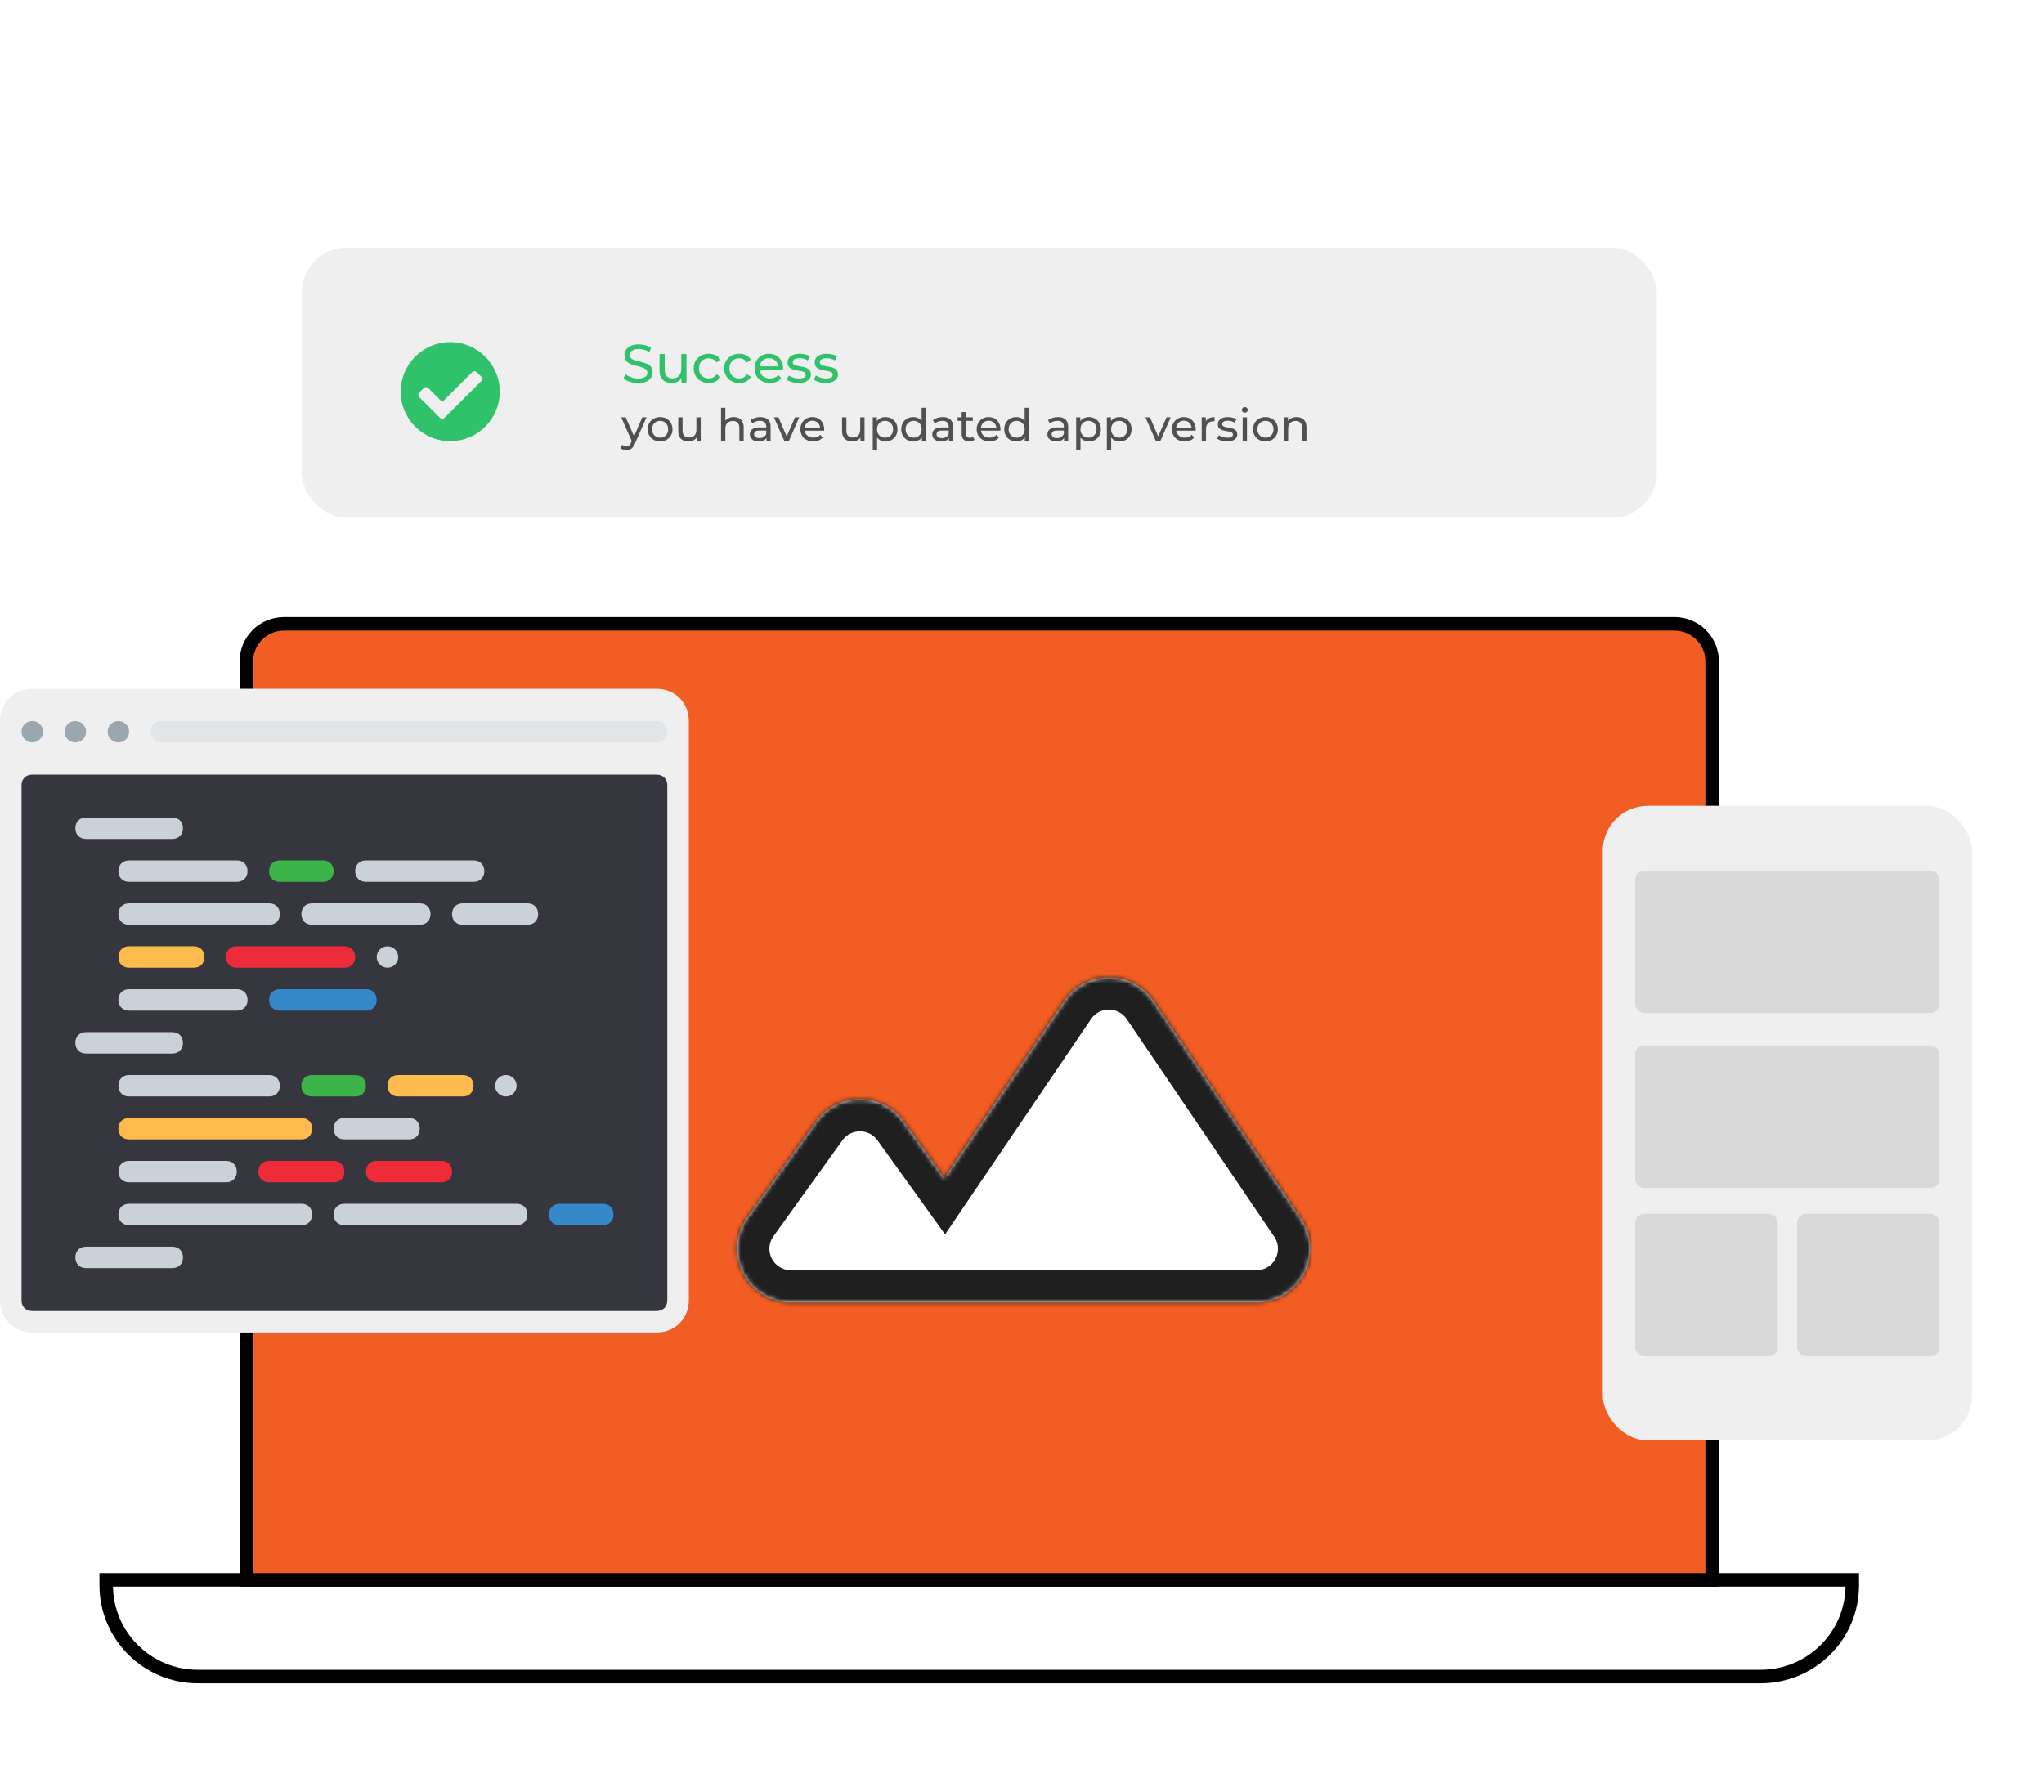 <svg width="454" height="398" viewBox="0 0 454 398" fill="none" xmlns="http://www.w3.org/2000/svg">
<path d="M23.591 350.946H411.409V352.139C411.409 363.34 402.298 372.421 391.06 372.421H43.939C32.701 372.421 23.591 363.34 23.591 352.139V350.946Z" fill="white" stroke="black" stroke-width="3"/>
<path d="M63.091 138.579H371.909C376.536 138.579 380.288 142.318 380.288 146.931V350.945H54.712V146.931C54.712 142.318 58.463 138.579 63.091 138.579Z" fill="#F15D22" stroke="black" stroke-width="3"/>
<g filter="url(#filter0_d_429_2342)">
<path fill-rule="evenodd" clip-rule="evenodd" d="M253.214 218.37C248.468 211.366 238.122 211.366 233.376 218.37L206.744 257.67L197.734 245.133C192.959 238.489 183.048 238.489 178.273 245.133L162.955 266.448C157.281 274.343 162.942 285.327 172.685 285.327H188.004H276.058C285.651 285.327 291.346 274.642 285.976 266.718L253.214 218.37Z" fill="white"/>
<mask id="mask0_429_2342" style="mask-type:luminance" maskUnits="userSpaceOnUse" x="160" y="213" width="129" height="73">
<path fill-rule="evenodd" clip-rule="evenodd" d="M253.214 218.37C248.468 211.366 238.122 211.366 233.376 218.37L206.744 257.67L197.734 245.133C192.959 238.489 183.048 238.489 178.273 245.133L162.955 266.448C157.281 274.343 162.942 285.327 172.685 285.327H188.004H276.058C285.651 285.327 291.346 274.642 285.976 266.718L253.214 218.37Z" fill="#1F1F1F"/>
</mask>
<g mask="url(#mask0_429_2342)">
<path d="M206.744 257.67L200.906 261.839L206.917 270.204L212.696 261.677L206.744 257.67ZM239.327 222.376C241.226 219.575 245.364 219.575 247.263 222.376L259.165 214.363C251.572 203.157 235.018 203.157 227.424 214.363L239.327 222.376ZM212.696 261.677L239.327 222.376L227.424 214.363L200.793 253.664L212.696 261.677ZM191.896 249.302L200.906 261.839L212.583 253.502L203.573 240.965L191.896 249.302ZM184.111 249.302C186.021 246.644 189.986 246.644 191.896 249.302L203.573 240.965C195.933 230.335 180.074 230.334 172.434 240.965L184.111 249.302ZM168.793 270.617L184.111 249.302L172.434 240.965L157.116 262.279L168.793 270.617ZM172.685 278.168C168.788 278.168 166.524 273.775 168.793 270.617L157.116 262.279C148.038 274.911 157.096 292.485 172.685 292.485V278.168ZM188.004 278.168H172.685V292.485H188.004V278.168ZM276.058 278.168H188.004V292.485H276.058V278.168ZM280.025 270.724C282.172 273.894 279.896 278.168 276.058 278.168V292.485C291.406 292.485 300.519 275.389 291.927 262.711L280.025 270.724ZM247.263 222.376L280.025 270.724L291.927 262.711L259.165 214.363L247.263 222.376Z" fill="#1F1F1F"/>
</g>
</g>
<rect x="67" y="55" width="301" height="60" rx="10" fill="#EFEFEF"/>
<path d="M139.14 100C138.887 100 138.64 99.957 138.4 99.87C138.16 99.79 137.953 99.67 137.78 99.51L138.19 98.79C138.323 98.917 138.47 99.013 138.63 99.08C138.79 99.147 138.96 99.18 139.14 99.18C139.373 99.18 139.567 99.12 139.72 99C139.873 98.88 140.017 98.667 140.15 98.36L140.48 97.63L140.58 97.51L142.66 92.7H143.6L141.03 98.53C140.877 98.903 140.703 99.197 140.51 99.41C140.323 99.623 140.117 99.773 139.89 99.86C139.663 99.953 139.413 100 139.14 100ZM140.4 98.17L137.98 92.7H138.98L141.04 97.42L140.4 98.17ZM146.619 98.06C146.086 98.06 145.613 97.943 145.199 97.71C144.786 97.477 144.459 97.157 144.219 96.75C143.979 96.337 143.859 95.87 143.859 95.35C143.859 94.823 143.979 94.357 144.219 93.95C144.459 93.543 144.786 93.227 145.199 93C145.613 92.767 146.086 92.65 146.619 92.65C147.146 92.65 147.616 92.767 148.029 93C148.449 93.227 148.776 93.543 149.009 93.95C149.249 94.35 149.369 94.817 149.369 95.35C149.369 95.877 149.249 96.343 149.009 96.75C148.776 97.157 148.449 97.477 148.029 97.71C147.616 97.943 147.146 98.06 146.619 98.06ZM146.619 97.22C146.959 97.22 147.263 97.143 147.529 96.99C147.803 96.837 148.016 96.62 148.169 96.34C148.323 96.053 148.399 95.723 148.399 95.35C148.399 94.97 148.323 94.643 148.169 94.37C148.016 94.09 147.803 93.873 147.529 93.72C147.263 93.567 146.959 93.49 146.619 93.49C146.279 93.49 145.976 93.567 145.709 93.72C145.443 93.873 145.229 94.09 145.069 94.37C144.909 94.643 144.829 94.97 144.829 95.35C144.829 95.723 144.909 96.053 145.069 96.34C145.229 96.62 145.443 96.837 145.709 96.99C145.976 97.143 146.279 97.22 146.619 97.22ZM152.927 98.06C152.474 98.06 152.074 97.977 151.727 97.81C151.387 97.643 151.12 97.39 150.927 97.05C150.74 96.703 150.647 96.27 150.647 95.75V92.7H151.607V95.64C151.607 96.16 151.73 96.55 151.977 96.81C152.23 97.07 152.584 97.2 153.037 97.2C153.37 97.2 153.66 97.133 153.907 97C154.154 96.86 154.344 96.66 154.477 96.4C154.61 96.133 154.677 95.813 154.677 95.44V92.7H155.637V98H154.727V96.57L154.877 96.95C154.704 97.303 154.444 97.577 154.097 97.77C153.75 97.963 153.36 98.06 152.927 98.06ZM162.98 92.65C163.414 92.65 163.794 92.733 164.12 92.9C164.454 93.067 164.714 93.32 164.9 93.66C165.087 94 165.18 94.43 165.18 94.95V98H164.22V95.06C164.22 94.547 164.094 94.16 163.84 93.9C163.594 93.64 163.244 93.51 162.79 93.51C162.45 93.51 162.154 93.577 161.9 93.71C161.647 93.843 161.45 94.04 161.31 94.3C161.177 94.56 161.11 94.883 161.11 95.27V98H160.15V90.58H161.11V94.13L160.92 93.75C161.094 93.403 161.36 93.133 161.72 92.94C162.08 92.747 162.5 92.65 162.98 92.65ZM170.247 98V96.88L170.197 96.67V94.76C170.197 94.353 170.077 94.04 169.837 93.82C169.604 93.593 169.25 93.48 168.777 93.48C168.464 93.48 168.157 93.533 167.857 93.64C167.557 93.74 167.304 93.877 167.097 94.05L166.697 93.33C166.97 93.11 167.297 92.943 167.677 92.83C168.064 92.71 168.467 92.65 168.887 92.65C169.614 92.65 170.174 92.827 170.567 93.18C170.96 93.533 171.157 94.073 171.157 94.8V98H170.247ZM168.507 98.06C168.114 98.06 167.767 97.993 167.467 97.86C167.174 97.727 166.947 97.543 166.787 97.31C166.627 97.07 166.547 96.8 166.547 96.5C166.547 96.213 166.614 95.953 166.747 95.72C166.887 95.487 167.11 95.3 167.417 95.16C167.73 95.02 168.15 94.95 168.677 94.95H170.357V95.64H168.717C168.237 95.64 167.914 95.72 167.747 95.88C167.58 96.04 167.497 96.233 167.497 96.46C167.497 96.72 167.6 96.93 167.807 97.09C168.014 97.243 168.3 97.32 168.667 97.32C169.027 97.32 169.34 97.24 169.607 97.08C169.88 96.92 170.077 96.687 170.197 96.38L170.387 97.04C170.26 97.353 170.037 97.603 169.717 97.79C169.397 97.97 168.994 98.06 168.507 98.06ZM174.226 98L171.906 92.7H172.906L174.966 97.5H174.486L176.586 92.7H177.526L175.206 98H174.226ZM180.635 98.06C180.069 98.06 179.569 97.943 179.135 97.71C178.709 97.477 178.375 97.157 178.135 96.75C177.902 96.343 177.785 95.877 177.785 95.35C177.785 94.823 177.899 94.357 178.125 93.95C178.359 93.543 178.675 93.227 179.075 93C179.482 92.767 179.939 92.65 180.445 92.65C180.959 92.65 181.412 92.763 181.805 92.99C182.199 93.217 182.505 93.537 182.725 93.95C182.952 94.357 183.065 94.833 183.065 95.38C183.065 95.42 183.062 95.467 183.055 95.52C183.055 95.573 183.052 95.623 183.045 95.67H178.535V94.98H182.545L182.155 95.22C182.162 94.88 182.092 94.577 181.945 94.31C181.799 94.043 181.595 93.837 181.335 93.69C181.082 93.537 180.785 93.46 180.445 93.46C180.112 93.46 179.815 93.537 179.555 93.69C179.295 93.837 179.092 94.047 178.945 94.32C178.799 94.587 178.725 94.893 178.725 95.24V95.4C178.725 95.753 178.805 96.07 178.965 96.35C179.132 96.623 179.362 96.837 179.655 96.99C179.949 97.143 180.285 97.22 180.665 97.22C180.979 97.22 181.262 97.167 181.515 97.06C181.775 96.953 182.002 96.793 182.195 96.58L182.725 97.2C182.485 97.48 182.185 97.693 181.825 97.84C181.472 97.987 181.075 98.06 180.635 98.06ZM189.314 98.06C188.86 98.06 188.46 97.977 188.114 97.81C187.774 97.643 187.507 97.39 187.314 97.05C187.127 96.703 187.034 96.27 187.034 95.75V92.7H187.994V95.64C187.994 96.16 188.117 96.55 188.364 96.81C188.617 97.07 188.97 97.2 189.424 97.2C189.757 97.2 190.047 97.133 190.294 97C190.54 96.86 190.73 96.66 190.864 96.4C190.997 96.133 191.064 95.813 191.064 95.44V92.7H192.024V98H191.114V96.57L191.264 96.95C191.09 97.303 190.83 97.577 190.484 97.77C190.137 97.963 189.747 98.06 189.314 98.06ZM196.661 98.06C196.221 98.06 195.818 97.96 195.451 97.76C195.091 97.553 194.801 97.25 194.581 96.85C194.368 96.45 194.261 95.95 194.261 95.35C194.261 94.75 194.365 94.25 194.571 93.85C194.785 93.45 195.071 93.15 195.431 92.95C195.798 92.75 196.208 92.65 196.661 92.65C197.181 92.65 197.641 92.763 198.041 92.99C198.441 93.217 198.758 93.533 198.991 93.94C199.225 94.34 199.341 94.81 199.341 95.35C199.341 95.89 199.225 96.363 198.991 96.77C198.758 97.177 198.441 97.493 198.041 97.72C197.641 97.947 197.181 98.06 196.661 98.06ZM193.851 99.94V92.7H194.771V94.13L194.711 95.36L194.811 96.59V99.94H193.851ZM196.581 97.22C196.921 97.22 197.225 97.143 197.491 96.99C197.765 96.837 197.978 96.62 198.131 96.34C198.291 96.053 198.371 95.723 198.371 95.35C198.371 94.97 198.291 94.643 198.131 94.37C197.978 94.09 197.765 93.873 197.491 93.72C197.225 93.567 196.921 93.49 196.581 93.49C196.248 93.49 195.945 93.567 195.671 93.72C195.405 93.873 195.191 94.09 195.031 94.37C194.878 94.643 194.801 94.97 194.801 95.35C194.801 95.723 194.878 96.053 195.031 96.34C195.191 96.62 195.405 96.837 195.671 96.99C195.945 97.143 196.248 97.22 196.581 97.22ZM202.858 98.06C202.344 98.06 201.884 97.947 201.478 97.72C201.078 97.493 200.761 97.177 200.528 96.77C200.294 96.363 200.178 95.89 200.178 95.35C200.178 94.81 200.294 94.34 200.528 93.94C200.761 93.533 201.078 93.217 201.478 92.99C201.884 92.763 202.344 92.65 202.858 92.65C203.304 92.65 203.708 92.75 204.068 92.95C204.428 93.15 204.714 93.45 204.928 93.85C205.148 94.25 205.258 94.75 205.258 95.35C205.258 95.95 205.151 96.45 204.938 96.85C204.731 97.25 204.448 97.553 204.088 97.76C203.728 97.96 203.318 98.06 202.858 98.06ZM202.938 97.22C203.271 97.22 203.571 97.143 203.838 96.99C204.111 96.837 204.324 96.62 204.478 96.34C204.638 96.053 204.718 95.723 204.718 95.35C204.718 94.97 204.638 94.643 204.478 94.37C204.324 94.09 204.111 93.873 203.838 93.72C203.571 93.567 203.271 93.49 202.938 93.49C202.598 93.49 202.294 93.567 202.028 93.72C201.761 93.873 201.548 94.09 201.388 94.37C201.228 94.643 201.148 94.97 201.148 95.35C201.148 95.723 201.228 96.053 201.388 96.34C201.548 96.62 201.761 96.837 202.028 96.99C202.294 97.143 202.598 97.22 202.938 97.22ZM204.748 98V96.57L204.808 95.34L204.708 94.11V90.58H205.668V98H204.748ZM210.774 98V96.88L210.724 96.67V94.76C210.724 94.353 210.604 94.04 210.364 93.82C210.131 93.593 209.778 93.48 209.304 93.48C208.991 93.48 208.684 93.533 208.384 93.64C208.084 93.74 207.831 93.877 207.624 94.05L207.224 93.33C207.498 93.11 207.824 92.943 208.204 92.83C208.591 92.71 208.994 92.65 209.414 92.65C210.141 92.65 210.701 92.827 211.094 93.18C211.488 93.533 211.684 94.073 211.684 94.8V98H210.774ZM209.034 98.06C208.641 98.06 208.294 97.993 207.994 97.86C207.701 97.727 207.474 97.543 207.314 97.31C207.154 97.07 207.074 96.8 207.074 96.5C207.074 96.213 207.141 95.953 207.274 95.72C207.414 95.487 207.638 95.3 207.944 95.16C208.258 95.02 208.678 94.95 209.204 94.95H210.884V95.64H209.244C208.764 95.64 208.441 95.72 208.274 95.88C208.108 96.04 208.024 96.233 208.024 96.46C208.024 96.72 208.128 96.93 208.334 97.09C208.541 97.243 208.828 97.32 209.194 97.32C209.554 97.32 209.868 97.24 210.134 97.08C210.408 96.92 210.604 96.687 210.724 96.38L210.914 97.04C210.788 97.353 210.564 97.603 210.244 97.79C209.924 97.97 209.521 98.06 209.034 98.06ZM215.281 98.06C214.747 98.06 214.334 97.917 214.041 97.63C213.747 97.343 213.601 96.933 213.601 96.4V91.54H214.561V96.36C214.561 96.647 214.631 96.867 214.771 97.02C214.917 97.173 215.124 97.25 215.391 97.25C215.691 97.25 215.941 97.167 216.141 97L216.441 97.69C216.294 97.817 216.117 97.91 215.911 97.97C215.711 98.03 215.501 98.06 215.281 98.06ZM212.701 93.49V92.7H216.081V93.49H212.701ZM219.786 98.06C219.219 98.06 218.719 97.943 218.286 97.71C217.859 97.477 217.526 97.157 217.286 96.75C217.052 96.343 216.936 95.877 216.936 95.35C216.936 94.823 217.049 94.357 217.276 93.95C217.509 93.543 217.826 93.227 218.226 93C218.632 92.767 219.089 92.65 219.596 92.65C220.109 92.65 220.562 92.763 220.956 92.99C221.349 93.217 221.656 93.537 221.876 93.95C222.102 94.357 222.216 94.833 222.216 95.38C222.216 95.42 222.212 95.467 222.206 95.52C222.206 95.573 222.202 95.623 222.196 95.67H217.686V94.98H221.696L221.306 95.22C221.312 94.88 221.242 94.577 221.096 94.31C220.949 94.043 220.746 93.837 220.486 93.69C220.232 93.537 219.936 93.46 219.596 93.46C219.262 93.46 218.966 93.537 218.706 93.69C218.446 93.837 218.242 94.047 218.096 94.32C217.949 94.587 217.876 94.893 217.876 95.24V95.4C217.876 95.753 217.956 96.07 218.116 96.35C218.282 96.623 218.512 96.837 218.806 96.99C219.099 97.143 219.436 97.22 219.816 97.22C220.129 97.22 220.412 97.167 220.666 97.06C220.926 96.953 221.152 96.793 221.346 96.58L221.876 97.2C221.636 97.48 221.336 97.693 220.976 97.84C220.622 97.987 220.226 98.06 219.786 98.06ZM225.739 98.06C225.225 98.06 224.765 97.947 224.359 97.72C223.959 97.493 223.642 97.177 223.409 96.77C223.175 96.363 223.059 95.89 223.059 95.35C223.059 94.81 223.175 94.34 223.409 93.94C223.642 93.533 223.959 93.217 224.359 92.99C224.765 92.763 225.225 92.65 225.739 92.65C226.185 92.65 226.589 92.75 226.949 92.95C227.309 93.15 227.595 93.45 227.809 93.85C228.029 94.25 228.139 94.75 228.139 95.35C228.139 95.95 228.032 96.45 227.819 96.85C227.612 97.25 227.329 97.553 226.969 97.76C226.609 97.96 226.199 98.06 225.739 98.06ZM225.819 97.22C226.152 97.22 226.452 97.143 226.719 96.99C226.992 96.837 227.205 96.62 227.359 96.34C227.519 96.053 227.599 95.723 227.599 95.35C227.599 94.97 227.519 94.643 227.359 94.37C227.205 94.09 226.992 93.873 226.719 93.72C226.452 93.567 226.152 93.49 225.819 93.49C225.479 93.49 225.175 93.567 224.909 93.72C224.642 93.873 224.429 94.09 224.269 94.37C224.109 94.643 224.029 94.97 224.029 95.35C224.029 95.723 224.109 96.053 224.269 96.34C224.429 96.62 224.642 96.837 224.909 96.99C225.175 97.143 225.479 97.22 225.819 97.22ZM227.629 98V96.57L227.689 95.34L227.589 94.11V90.58H228.549V98H227.629ZM236.341 98V96.88L236.291 96.67V94.76C236.291 94.353 236.171 94.04 235.931 93.82C235.697 93.593 235.344 93.48 234.871 93.48C234.557 93.48 234.251 93.533 233.951 93.64C233.651 93.74 233.397 93.877 233.191 94.05L232.791 93.33C233.064 93.11 233.391 92.943 233.771 92.83C234.157 92.71 234.561 92.65 234.981 92.65C235.707 92.65 236.267 92.827 236.661 93.18C237.054 93.533 237.251 94.073 237.251 94.8V98H236.341ZM234.601 98.06C234.207 98.06 233.861 97.993 233.561 97.86C233.267 97.727 233.041 97.543 232.881 97.31C232.721 97.07 232.641 96.8 232.641 96.5C232.641 96.213 232.707 95.953 232.841 95.72C232.981 95.487 233.204 95.3 233.511 95.16C233.824 95.02 234.244 94.95 234.771 94.95H236.451V95.64H234.811C234.331 95.64 234.007 95.72 233.841 95.88C233.674 96.04 233.591 96.233 233.591 96.46C233.591 96.72 233.694 96.93 233.901 97.09C234.107 97.243 234.394 97.32 234.761 97.32C235.121 97.32 235.434 97.24 235.701 97.08C235.974 96.92 236.171 96.687 236.291 96.38L236.481 97.04C236.354 97.353 236.131 97.603 235.811 97.79C235.491 97.97 235.087 98.06 234.601 98.06ZM241.837 98.06C241.397 98.06 240.994 97.96 240.627 97.76C240.267 97.553 239.977 97.25 239.757 96.85C239.544 96.45 239.437 95.95 239.437 95.35C239.437 94.75 239.541 94.25 239.747 93.85C239.961 93.45 240.247 93.15 240.607 92.95C240.974 92.75 241.384 92.65 241.837 92.65C242.357 92.65 242.817 92.763 243.217 92.99C243.617 93.217 243.934 93.533 244.167 93.94C244.401 94.34 244.517 94.81 244.517 95.35C244.517 95.89 244.401 96.363 244.167 96.77C243.934 97.177 243.617 97.493 243.217 97.72C242.817 97.947 242.357 98.06 241.837 98.06ZM239.027 99.94V92.7H239.947V94.13L239.887 95.36L239.987 96.59V99.94H239.027ZM241.757 97.22C242.097 97.22 242.401 97.143 242.667 96.99C242.941 96.837 243.154 96.62 243.307 96.34C243.467 96.053 243.547 95.723 243.547 95.35C243.547 94.97 243.467 94.643 243.307 94.37C243.154 94.09 242.941 93.873 242.667 93.72C242.401 93.567 242.097 93.49 241.757 93.49C241.424 93.49 241.121 93.567 240.847 93.72C240.581 93.873 240.367 94.09 240.207 94.37C240.054 94.643 239.977 94.97 239.977 95.35C239.977 95.723 240.054 96.053 240.207 96.34C240.367 96.62 240.581 96.837 240.847 96.99C241.121 97.143 241.424 97.22 241.757 97.22ZM248.654 98.06C248.214 98.06 247.81 97.96 247.444 97.76C247.084 97.553 246.794 97.25 246.574 96.85C246.36 96.45 246.254 95.95 246.254 95.35C246.254 94.75 246.357 94.25 246.564 93.85C246.777 93.45 247.064 93.15 247.424 92.95C247.79 92.75 248.2 92.65 248.654 92.65C249.174 92.65 249.634 92.763 250.034 92.99C250.434 93.217 250.75 93.533 250.984 93.94C251.217 94.34 251.334 94.81 251.334 95.35C251.334 95.89 251.217 96.363 250.984 96.77C250.75 97.177 250.434 97.493 250.034 97.72C249.634 97.947 249.174 98.06 248.654 98.06ZM245.844 99.94V92.7H246.764V94.13L246.704 95.36L246.804 96.59V99.94H245.844ZM248.574 97.22C248.914 97.22 249.217 97.143 249.484 96.99C249.757 96.837 249.97 96.62 250.124 96.34C250.284 96.053 250.364 95.723 250.364 95.35C250.364 94.97 250.284 94.643 250.124 94.37C249.97 94.09 249.757 93.873 249.484 93.72C249.217 93.567 248.914 93.49 248.574 93.49C248.24 93.49 247.937 93.567 247.664 93.72C247.397 93.873 247.184 94.09 247.024 94.37C246.87 94.643 246.794 94.97 246.794 95.35C246.794 95.723 246.87 96.053 247.024 96.34C247.184 96.62 247.397 96.837 247.664 96.99C247.937 97.143 248.24 97.22 248.574 97.22ZM256.736 98L254.416 92.7H255.416L257.476 97.5H256.996L259.096 92.7H260.036L257.716 98H256.736ZM263.145 98.06C262.578 98.06 262.078 97.943 261.645 97.71C261.218 97.477 260.885 97.157 260.645 96.75C260.412 96.343 260.295 95.877 260.295 95.35C260.295 94.823 260.408 94.357 260.635 93.95C260.868 93.543 261.185 93.227 261.585 93C261.992 92.767 262.448 92.65 262.955 92.65C263.468 92.65 263.922 92.763 264.315 92.99C264.708 93.217 265.015 93.537 265.235 93.95C265.462 94.357 265.575 94.833 265.575 95.38C265.575 95.42 265.572 95.467 265.565 95.52C265.565 95.573 265.562 95.623 265.555 95.67H261.045V94.98H265.055L264.665 95.22C264.672 94.88 264.602 94.577 264.455 94.31C264.308 94.043 264.105 93.837 263.845 93.69C263.592 93.537 263.295 93.46 262.955 93.46C262.622 93.46 262.325 93.537 262.065 93.69C261.805 93.837 261.602 94.047 261.455 94.32C261.308 94.587 261.235 94.893 261.235 95.24V95.4C261.235 95.753 261.315 96.07 261.475 96.35C261.642 96.623 261.872 96.837 262.165 96.99C262.458 97.143 262.795 97.22 263.175 97.22C263.488 97.22 263.772 97.167 264.025 97.06C264.285 96.953 264.512 96.793 264.705 96.58L265.235 97.2C264.995 97.48 264.695 97.693 264.335 97.84C263.982 97.987 263.585 98.06 263.145 98.06ZM266.908 98V92.7H267.828V94.14L267.738 93.78C267.885 93.413 268.131 93.133 268.478 92.94C268.825 92.747 269.251 92.65 269.758 92.65V93.58C269.718 93.573 269.678 93.57 269.638 93.57C269.605 93.57 269.571 93.57 269.538 93.57C269.025 93.57 268.618 93.723 268.318 94.03C268.018 94.337 267.868 94.78 267.868 95.36V98H266.908ZM272.52 98.06C272.08 98.06 271.66 98 271.26 97.88C270.867 97.76 270.557 97.613 270.33 97.44L270.73 96.68C270.957 96.833 271.237 96.963 271.57 97.07C271.903 97.177 272.243 97.23 272.59 97.23C273.037 97.23 273.357 97.167 273.55 97.04C273.75 96.913 273.85 96.737 273.85 96.51C273.85 96.343 273.79 96.213 273.67 96.12C273.55 96.027 273.39 95.957 273.19 95.91C272.997 95.863 272.78 95.823 272.54 95.79C272.3 95.75 272.06 95.703 271.82 95.65C271.58 95.59 271.36 95.51 271.16 95.41C270.96 95.303 270.8 95.16 270.68 94.98C270.56 94.793 270.5 94.547 270.5 94.24C270.5 93.92 270.59 93.64 270.77 93.4C270.95 93.16 271.203 92.977 271.53 92.85C271.863 92.717 272.257 92.65 272.71 92.65C273.057 92.65 273.407 92.693 273.76 92.78C274.12 92.86 274.413 92.977 274.64 93.13L274.23 93.89C273.99 93.73 273.74 93.62 273.48 93.56C273.22 93.5 272.96 93.47 272.7 93.47C272.28 93.47 271.967 93.54 271.76 93.68C271.553 93.813 271.45 93.987 271.45 94.2C271.45 94.38 271.51 94.52 271.63 94.62C271.757 94.713 271.917 94.787 272.11 94.84C272.31 94.893 272.53 94.94 272.77 94.98C273.01 95.013 273.25 95.06 273.49 95.12C273.73 95.173 273.947 95.25 274.14 95.35C274.34 95.45 274.5 95.59 274.62 95.77C274.747 95.95 274.81 96.19 274.81 96.49C274.81 96.81 274.717 97.087 274.53 97.32C274.343 97.553 274.08 97.737 273.74 97.87C273.4 97.997 272.993 98.06 272.52 98.06ZM276.01 98V92.7H276.97V98H276.01ZM276.49 91.68C276.303 91.68 276.146 91.62 276.02 91.5C275.9 91.38 275.84 91.233 275.84 91.06C275.84 90.88 275.9 90.73 276.02 90.61C276.146 90.49 276.303 90.43 276.49 90.43C276.676 90.43 276.83 90.49 276.95 90.61C277.076 90.723 277.14 90.867 277.14 91.04C277.14 91.22 277.08 91.373 276.96 91.5C276.84 91.62 276.683 91.68 276.49 91.68ZM281.073 98.06C280.539 98.06 280.066 97.943 279.653 97.71C279.239 97.477 278.913 97.157 278.673 96.75C278.433 96.337 278.313 95.87 278.313 95.35C278.313 94.823 278.433 94.357 278.673 93.95C278.913 93.543 279.239 93.227 279.653 93C280.066 92.767 280.539 92.65 281.073 92.65C281.599 92.65 282.069 92.767 282.483 93C282.903 93.227 283.229 93.543 283.463 93.95C283.703 94.35 283.823 94.817 283.823 95.35C283.823 95.877 283.703 96.343 283.463 96.75C283.229 97.157 282.903 97.477 282.483 97.71C282.069 97.943 281.599 98.06 281.073 98.06ZM281.073 97.22C281.413 97.22 281.716 97.143 281.983 96.99C282.256 96.837 282.469 96.62 282.623 96.34C282.776 96.053 282.853 95.723 282.853 95.35C282.853 94.97 282.776 94.643 282.623 94.37C282.469 94.09 282.256 93.873 281.983 93.72C281.716 93.567 281.413 93.49 281.073 93.49C280.733 93.49 280.429 93.567 280.163 93.72C279.896 93.873 279.683 94.09 279.523 94.37C279.363 94.643 279.283 94.97 279.283 95.35C279.283 95.723 279.363 96.053 279.523 96.34C279.683 96.62 279.896 96.837 280.163 96.99C280.429 97.143 280.733 97.22 281.073 97.22ZM287.98 92.65C288.414 92.65 288.794 92.733 289.12 92.9C289.454 93.067 289.714 93.32 289.9 93.66C290.087 94 290.18 94.43 290.18 94.95V98H289.22V95.06C289.22 94.547 289.094 94.16 288.84 93.9C288.594 93.64 288.244 93.51 287.79 93.51C287.45 93.51 287.154 93.577 286.9 93.71C286.647 93.843 286.45 94.04 286.31 94.3C286.177 94.56 286.11 94.883 286.11 95.27V98H285.15V92.7H286.07V94.13L285.92 93.75C286.094 93.403 286.36 93.133 286.72 92.94C287.08 92.747 287.5 92.65 287.98 92.65Z" fill="#505050"/>
<path d="M141.708 85.096C141.068 85.096 140.456 85 139.872 84.808C139.288 84.608 138.828 84.352 138.492 84.04L138.936 83.104C139.256 83.384 139.664 83.616 140.16 83.8C140.656 83.984 141.172 84.076 141.708 84.076C142.196 84.076 142.592 84.02 142.896 83.908C143.2 83.796 143.424 83.644 143.568 83.452C143.712 83.252 143.784 83.028 143.784 82.78C143.784 82.492 143.688 82.26 143.496 82.084C143.312 81.908 143.068 81.768 142.764 81.664C142.468 81.552 142.14 81.456 141.78 81.376C141.42 81.296 141.056 81.204 140.688 81.1C140.328 80.988 139.996 80.848 139.692 80.68C139.396 80.512 139.156 80.288 138.972 80.008C138.788 79.72 138.696 79.352 138.696 78.904C138.696 78.472 138.808 78.076 139.032 77.716C139.264 77.348 139.616 77.056 140.088 76.84C140.568 76.616 141.176 76.504 141.912 76.504C142.4 76.504 142.884 76.568 143.364 76.696C143.844 76.824 144.26 77.008 144.612 77.248L144.216 78.208C143.856 77.968 143.476 77.796 143.076 77.692C142.676 77.58 142.288 77.524 141.912 77.524C141.44 77.524 141.052 77.584 140.748 77.704C140.444 77.824 140.22 77.984 140.076 78.184C139.94 78.384 139.872 78.608 139.872 78.856C139.872 79.152 139.964 79.388 140.148 79.564C140.34 79.74 140.584 79.88 140.88 79.984C141.184 80.088 141.516 80.184 141.876 80.272C142.236 80.352 142.596 80.444 142.956 80.548C143.324 80.652 143.656 80.788 143.952 80.956C144.256 81.124 144.5 81.348 144.684 81.628C144.868 81.908 144.96 82.268 144.96 82.708C144.96 83.132 144.844 83.528 144.612 83.896C144.38 84.256 144.02 84.548 143.532 84.772C143.052 84.988 142.444 85.096 141.708 85.096ZM149.221 85.072C148.677 85.072 148.197 84.972 147.781 84.772C147.373 84.572 147.053 84.268 146.821 83.86C146.597 83.444 146.485 82.924 146.485 82.3V78.64H147.637V82.168C147.637 82.792 147.785 83.26 148.081 83.572C148.385 83.884 148.809 84.04 149.353 84.04C149.753 84.04 150.101 83.96 150.397 83.8C150.693 83.632 150.921 83.392 151.081 83.08C151.241 82.76 151.321 82.376 151.321 81.928V78.64H152.473V85H151.381V83.284L151.561 83.74C151.353 84.164 151.041 84.492 150.625 84.724C150.209 84.956 149.741 85.072 149.221 85.072ZM157.438 85.072C156.79 85.072 156.21 84.932 155.698 84.652C155.194 84.372 154.798 83.988 154.51 83.5C154.222 83.012 154.078 82.452 154.078 81.82C154.078 81.188 154.222 80.628 154.51 80.14C154.798 79.652 155.194 79.272 155.698 79C156.21 78.72 156.79 78.58 157.438 78.58C158.014 78.58 158.526 78.696 158.974 78.928C159.43 79.152 159.782 79.488 160.03 79.936L159.154 80.5C158.946 80.188 158.69 79.96 158.386 79.816C158.09 79.664 157.77 79.588 157.426 79.588C157.01 79.588 156.638 79.68 156.31 79.864C155.982 80.048 155.722 80.308 155.53 80.644C155.338 80.972 155.242 81.364 155.242 81.82C155.242 82.276 155.338 82.672 155.53 83.008C155.722 83.344 155.982 83.604 156.31 83.788C156.638 83.972 157.01 84.064 157.426 84.064C157.77 84.064 158.09 83.992 158.386 83.848C158.69 83.696 158.946 83.464 159.154 83.152L160.03 83.704C159.782 84.144 159.43 84.484 158.974 84.724C158.526 84.956 158.014 85.072 157.438 85.072ZM164.2 85.072C163.552 85.072 162.972 84.932 162.46 84.652C161.956 84.372 161.56 83.988 161.272 83.5C160.984 83.012 160.84 82.452 160.84 81.82C160.84 81.188 160.984 80.628 161.272 80.14C161.56 79.652 161.956 79.272 162.46 79C162.972 78.72 163.552 78.58 164.2 78.58C164.776 78.58 165.288 78.696 165.736 78.928C166.192 79.152 166.544 79.488 166.792 79.936L165.916 80.5C165.708 80.188 165.452 79.96 165.148 79.816C164.852 79.664 164.532 79.588 164.188 79.588C163.772 79.588 163.4 79.68 163.072 79.864C162.744 80.048 162.484 80.308 162.292 80.644C162.1 80.972 162.004 81.364 162.004 81.82C162.004 82.276 162.1 82.672 162.292 83.008C162.484 83.344 162.744 83.604 163.072 83.788C163.4 83.972 163.772 84.064 164.188 84.064C164.532 84.064 164.852 83.992 165.148 83.848C165.452 83.696 165.708 83.464 165.916 83.152L166.792 83.704C166.544 84.144 166.192 84.484 165.736 84.724C165.288 84.956 164.776 85.072 164.2 85.072ZM171.022 85.072C170.342 85.072 169.742 84.932 169.222 84.652C168.71 84.372 168.31 83.988 168.022 83.5C167.742 83.012 167.602 82.452 167.602 81.82C167.602 81.188 167.738 80.628 168.01 80.14C168.29 79.652 168.67 79.272 169.15 79C169.638 78.72 170.186 78.58 170.794 78.58C171.41 78.58 171.954 78.716 172.426 78.988C172.898 79.26 173.266 79.644 173.53 80.14C173.802 80.628 173.938 81.2 173.938 81.856C173.938 81.904 173.934 81.96 173.926 82.024C173.926 82.088 173.922 82.148 173.914 82.204H168.502V81.376H173.314L172.846 81.664C172.854 81.256 172.77 80.892 172.594 80.572C172.418 80.252 172.174 80.004 171.862 79.828C171.558 79.644 171.202 79.552 170.794 79.552C170.394 79.552 170.038 79.644 169.726 79.828C169.414 80.004 169.17 80.256 168.994 80.584C168.818 80.904 168.73 81.272 168.73 81.688V81.88C168.73 82.304 168.826 82.684 169.018 83.02C169.218 83.348 169.494 83.604 169.846 83.788C170.198 83.972 170.602 84.064 171.058 84.064C171.434 84.064 171.774 84 172.078 83.872C172.39 83.744 172.662 83.552 172.894 83.296L173.53 84.04C173.242 84.376 172.882 84.632 172.45 84.808C172.026 84.984 171.55 85.072 171.022 85.072ZM177.361 85.072C176.833 85.072 176.329 85 175.849 84.856C175.377 84.712 175.005 84.536 174.733 84.328L175.213 83.416C175.485 83.6 175.821 83.756 176.221 83.884C176.621 84.012 177.029 84.076 177.445 84.076C177.981 84.076 178.365 84 178.597 83.848C178.837 83.696 178.957 83.484 178.957 83.212C178.957 83.012 178.885 82.856 178.741 82.744C178.597 82.632 178.405 82.548 178.165 82.492C177.933 82.436 177.673 82.388 177.385 82.348C177.097 82.3 176.809 82.244 176.521 82.18C176.233 82.108 175.969 82.012 175.729 81.892C175.489 81.764 175.297 81.592 175.153 81.376C175.009 81.152 174.937 80.856 174.937 80.488C174.937 80.104 175.045 79.768 175.261 79.48C175.477 79.192 175.781 78.972 176.173 78.82C176.573 78.66 177.045 78.58 177.589 78.58C178.005 78.58 178.425 78.632 178.849 78.736C179.281 78.832 179.633 78.972 179.905 79.156L179.413 80.068C179.125 79.876 178.825 79.744 178.513 79.672C178.201 79.6 177.889 79.564 177.577 79.564C177.073 79.564 176.697 79.648 176.449 79.816C176.201 79.976 176.077 80.184 176.077 80.44C176.077 80.656 176.149 80.824 176.293 80.944C176.445 81.056 176.637 81.144 176.869 81.208C177.109 81.272 177.373 81.328 177.661 81.376C177.949 81.416 178.237 81.472 178.525 81.544C178.813 81.608 179.073 81.7 179.305 81.82C179.545 81.94 179.737 82.108 179.881 82.324C180.033 82.54 180.109 82.828 180.109 83.188C180.109 83.572 179.997 83.904 179.773 84.184C179.549 84.464 179.233 84.684 178.825 84.844C178.417 84.996 177.929 85.072 177.361 85.072ZM183.373 85.072C182.845 85.072 182.341 85 181.861 84.856C181.389 84.712 181.017 84.536 180.745 84.328L181.225 83.416C181.497 83.6 181.833 83.756 182.233 83.884C182.633 84.012 183.041 84.076 183.457 84.076C183.993 84.076 184.377 84 184.609 83.848C184.849 83.696 184.969 83.484 184.969 83.212C184.969 83.012 184.897 82.856 184.753 82.744C184.609 82.632 184.417 82.548 184.177 82.492C183.945 82.436 183.685 82.388 183.397 82.348C183.109 82.3 182.821 82.244 182.533 82.18C182.245 82.108 181.981 82.012 181.741 81.892C181.501 81.764 181.309 81.592 181.165 81.376C181.021 81.152 180.949 80.856 180.949 80.488C180.949 80.104 181.057 79.768 181.273 79.48C181.489 79.192 181.793 78.972 182.185 78.82C182.585 78.66 183.057 78.58 183.601 78.58C184.017 78.58 184.437 78.632 184.861 78.736C185.293 78.832 185.645 78.972 185.917 79.156L185.425 80.068C185.137 79.876 184.837 79.744 184.525 79.672C184.213 79.6 183.901 79.564 183.589 79.564C183.085 79.564 182.709 79.648 182.461 79.816C182.213 79.976 182.089 80.184 182.089 80.44C182.089 80.656 182.161 80.824 182.305 80.944C182.457 81.056 182.649 81.144 182.881 81.208C183.121 81.272 183.385 81.328 183.673 81.376C183.961 81.416 184.249 81.472 184.537 81.544C184.825 81.608 185.085 81.7 185.317 81.82C185.557 81.94 185.749 82.108 185.893 82.324C186.045 82.54 186.121 82.828 186.121 83.188C186.121 83.572 186.009 83.904 185.785 84.184C185.561 84.464 185.245 84.684 184.837 84.844C184.429 84.996 183.941 85.072 183.373 85.072Z" fill="#30C26B"/>
<path d="M111 87C111 93.075 106.075 98 100 98C93.925 98 89 93.075 89 87C89 80.925 93.925 76 100 76C106.075 76 111 80.925 111 87ZM98.728 92.824L106.889 84.663C107.166 84.386 107.166 83.937 106.889 83.659L105.885 82.656C105.608 82.379 105.159 82.379 104.882 82.656L98.226 89.312L95.118 86.204C94.841 85.927 94.392 85.927 94.115 86.204L93.111 87.208C92.834 87.485 92.834 87.934 93.111 88.212L97.724 92.824C98.001 93.102 98.451 93.102 98.728 92.824Z" fill="#30C26B"/>
<rect x="356" y="179" width="82" height="140.982" rx="10" fill="#EFEFEF"/>
<rect x="363.193" y="193.386" width="67.614" height="31.649" rx="2" fill="#D9D9D9"/>
<rect x="363.193" y="232.228" width="67.614" height="31.649" rx="2" fill="#D9D9D9"/>
<rect x="363.193" y="269.632" width="31.649" height="31.649" rx="2" fill="#D9D9D9"/>
<rect x="399.158" y="269.632" width="31.649" height="31.649" rx="2" fill="#D9D9D9"/>
<g clip-path="url(#clip0_429_2342)">
<path d="M0 288.85V160.15C0 156.098 3.108 153 7.172 153H145.828C149.892 153 153 156.098 153 160.15V288.85C153 292.902 149.892 296 145.828 296H7.172C3.108 296 0 292.902 0 288.85Z" fill="#EFEFEF"/>
<path d="M7.172 164.917C8.492 164.917 9.562 163.85 9.562 162.533C9.562 161.217 8.492 160.15 7.172 160.15C5.852 160.15 4.781 161.217 4.781 162.533C4.781 163.85 5.852 164.917 7.172 164.917Z" fill="#9BA7AF"/>
<path d="M16.734 164.917C18.055 164.917 19.125 163.85 19.125 162.533C19.125 161.217 18.055 160.15 16.734 160.15C15.414 160.15 14.344 161.217 14.344 162.533C14.344 163.85 15.414 164.917 16.734 164.917Z" fill="#9BA7AF"/>
<path d="M26.297 164.917C27.617 164.917 28.688 163.85 28.688 162.533C28.688 161.217 27.617 160.15 26.297 160.15C24.977 160.15 23.906 161.217 23.906 162.533C23.906 163.85 24.977 164.917 26.297 164.917Z" fill="#9BA7AF"/>
<path d="M145.828 291.233H7.172C5.737 291.233 4.781 290.28 4.781 288.85V174.45C4.781 173.02 5.737 172.067 7.172 172.067H145.828C147.263 172.067 148.219 173.02 148.219 174.45V288.85C148.219 290.28 147.263 291.233 145.828 291.233Z" fill="#35363E"/>
<path d="M145.828 164.917H35.859C34.425 164.917 33.469 163.963 33.469 162.533C33.469 161.103 34.425 160.15 35.859 160.15H145.828C147.263 160.15 148.219 161.103 148.219 162.533C148.219 163.963 147.263 164.917 145.828 164.917Z" fill="#E2E5E7"/>
<path d="M38.25 186.367H19.125C17.691 186.367 16.734 185.413 16.734 183.983C16.734 182.553 17.691 181.6 19.125 181.6H38.25C39.684 181.6 40.641 182.553 40.641 183.983C40.641 185.413 39.684 186.367 38.25 186.367Z" fill="#CAD1D8"/>
<path d="M52.594 195.9H28.688C27.253 195.9 26.297 194.947 26.297 193.517C26.297 192.087 27.253 191.134 28.688 191.134H52.594C54.028 191.134 54.984 192.087 54.984 193.517C54.984 194.947 54.028 195.9 52.594 195.9Z" fill="#CAD1D8"/>
<path d="M105.188 195.9H81.281C79.847 195.9 78.891 194.947 78.891 193.517C78.891 192.087 79.847 191.134 81.281 191.134H105.188C106.622 191.134 107.578 192.087 107.578 193.517C107.578 194.947 106.622 195.9 105.188 195.9Z" fill="#CAD1D8"/>
<path d="M76.5 214.967H52.594C51.159 214.967 50.203 214.014 50.203 212.584C50.203 211.154 51.159 210.2 52.594 210.2H76.5C77.934 210.2 78.891 211.154 78.891 212.584C78.891 214.014 77.934 214.967 76.5 214.967Z" fill="#EE2C39"/>
<path d="M71.719 195.9H62.156C60.722 195.9 59.766 194.947 59.766 193.517C59.766 192.087 60.722 191.134 62.156 191.134H71.719C73.153 191.134 74.109 192.087 74.109 193.517C74.109 194.947 73.153 195.9 71.719 195.9Z" fill="#3BB54A"/>
<path d="M59.766 205.433H28.688C27.253 205.433 26.297 204.48 26.297 203.05C26.297 201.62 27.253 200.667 28.688 200.667H59.766C61.2 200.667 62.156 201.62 62.156 203.05C62.156 204.48 61.2 205.433 59.766 205.433Z" fill="#CAD1D8"/>
<path d="M43.031 214.967H28.688C27.253 214.967 26.297 214.014 26.297 212.584C26.297 211.154 27.253 210.2 28.688 210.2H43.031C44.466 210.2 45.422 211.154 45.422 212.584C45.422 214.014 44.466 214.967 43.031 214.967Z" fill="#FDBA4D"/>
<path d="M117.141 205.433H102.797C101.362 205.433 100.406 204.48 100.406 203.05C100.406 201.62 101.362 200.667 102.797 200.667H117.141C118.575 200.667 119.531 201.62 119.531 203.05C119.531 204.48 118.575 205.433 117.141 205.433Z" fill="#CAD1D8"/>
<path d="M90.844 253.1H76.5C75.066 253.1 74.109 252.147 74.109 250.717C74.109 249.287 75.066 248.333 76.5 248.333H90.844C92.278 248.333 93.234 249.287 93.234 250.717C93.234 252.147 92.278 253.1 90.844 253.1Z" fill="#CAD1D8"/>
<path d="M74.109 262.633H59.766C58.331 262.633 57.375 261.68 57.375 260.25C57.375 258.82 58.331 257.867 59.766 257.867H74.109C75.544 257.867 76.5 258.82 76.5 260.25C76.5 261.68 75.544 262.633 74.109 262.633Z" fill="#EE2C39"/>
<path d="M98.016 262.633H83.672C82.237 262.633 81.281 261.68 81.281 260.25C81.281 258.82 82.237 257.867 83.672 257.867H98.016C99.45 257.867 100.406 258.82 100.406 260.25C100.406 261.68 99.45 262.633 98.016 262.633Z" fill="#EE2C39"/>
<path d="M78.891 243.567H69.328C67.894 243.567 66.938 242.613 66.938 241.183C66.938 239.753 67.894 238.8 69.328 238.8H78.891C80.325 238.8 81.281 239.753 81.281 241.183C81.281 242.613 80.325 243.567 78.891 243.567Z" fill="#3BB54A"/>
<path d="M133.875 272.167H124.312C122.878 272.167 121.922 271.213 121.922 269.783C121.922 268.353 122.878 267.4 124.312 267.4H133.875C135.309 267.4 136.266 268.353 136.266 269.783C136.266 271.213 135.309 272.167 133.875 272.167Z" fill="#3689C9"/>
<path d="M81.281 224.5H62.156C60.722 224.5 59.766 223.547 59.766 222.117C59.766 220.687 60.722 219.733 62.156 219.733H81.281C82.716 219.733 83.672 220.687 83.672 222.117C83.672 223.547 82.716 224.5 81.281 224.5Z" fill="#3689C9"/>
<path d="M93.234 205.433H69.328C67.894 205.433 66.938 204.48 66.938 203.05C66.938 201.62 67.894 200.667 69.328 200.667H93.234C94.669 200.667 95.625 201.62 95.625 203.05C95.625 204.48 94.669 205.433 93.234 205.433Z" fill="#CAD1D8"/>
<path d="M52.594 224.5H28.688C27.253 224.5 26.297 223.547 26.297 222.117C26.297 220.687 27.253 219.733 28.688 219.733H52.594C54.028 219.733 54.984 220.687 54.984 222.117C54.984 223.547 54.028 224.5 52.594 224.5Z" fill="#CAD1D8"/>
<path d="M38.25 234.034H19.125C17.691 234.034 16.734 233.08 16.734 231.65C16.734 230.22 17.691 229.267 19.125 229.267H38.25C39.684 229.267 40.641 230.22 40.641 231.65C40.641 233.08 39.684 234.034 38.25 234.034Z" fill="#CAD1D8"/>
<path d="M59.766 243.567H28.688C27.253 243.567 26.297 242.613 26.297 241.183C26.297 239.753 27.253 238.8 28.688 238.8H59.766C61.2 238.8 62.156 239.753 62.156 241.183C62.156 242.613 61.2 243.567 59.766 243.567Z" fill="#CAD1D8"/>
<path d="M66.938 253.1H28.688C27.253 253.1 26.297 252.147 26.297 250.717C26.297 249.287 27.253 248.333 28.688 248.333H66.938C68.372 248.333 69.328 249.287 69.328 250.717C69.328 252.147 68.372 253.1 66.938 253.1Z" fill="#FDBA4D"/>
<path d="M102.797 243.567H88.453C87.019 243.567 86.062 242.613 86.062 241.183C86.062 239.753 87.019 238.8 88.453 238.8H102.797C104.231 238.8 105.188 239.753 105.188 241.183C105.188 242.613 104.231 243.567 102.797 243.567Z" fill="#FDBA4D"/>
<path d="M50.203 262.633H28.688C27.253 262.633 26.297 261.68 26.297 260.25C26.297 258.82 27.253 257.867 28.688 257.867H50.203C51.638 257.867 52.594 258.82 52.594 260.25C52.594 261.68 51.638 262.633 50.203 262.633Z" fill="#CAD1D8"/>
<path d="M66.938 272.167H28.688C27.253 272.167 26.297 271.213 26.297 269.783C26.297 268.353 27.253 267.4 28.688 267.4H66.938C68.372 267.4 69.328 268.353 69.328 269.783C69.328 271.213 68.372 272.167 66.938 272.167Z" fill="#CAD1D8"/>
<path d="M114.75 272.167H76.5C75.066 272.167 74.109 271.213 74.109 269.783C74.109 268.353 75.066 267.4 76.5 267.4H114.75C116.184 267.4 117.141 268.353 117.141 269.783C117.141 271.213 116.184 272.167 114.75 272.167Z" fill="#CAD1D8"/>
<path d="M16.734 279.317C16.734 277.887 17.691 276.933 19.125 276.933H38.25C39.684 276.933 40.641 277.887 40.641 279.317C40.641 280.747 39.684 281.7 38.25 281.7H19.125C17.691 281.7 16.734 280.747 16.734 279.317Z" fill="#CAD1D8"/>
<path d="M112.359 243.567C113.68 243.567 114.75 242.5 114.75 241.183C114.75 239.867 113.68 238.8 112.359 238.8C111.039 238.8 109.969 239.867 109.969 241.183C109.969 242.5 111.039 243.567 112.359 243.567Z" fill="#CAD1D8"/>
<path d="M86.062 214.967C87.383 214.967 88.453 213.9 88.453 212.584C88.453 211.267 87.383 210.2 86.062 210.2C84.742 210.2 83.672 211.267 83.672 212.584C83.672 213.9 84.742 214.967 86.062 214.967Z" fill="#CAD1D8"/>
</g>
<defs>
<filter id="filter0_d_429_2342" x="160.695" y="213.117" width="130.353" height="76.21" filterUnits="userSpaceOnUse" color-interpolation-filters="sRGB">
<feFlood flood-opacity="0" result="BackgroundImageFix"/>
<feColorMatrix in="SourceAlpha" type="matrix" values="0 0 0 0 0 0 0 0 0 0 0 0 0 0 0 0 0 0 127 0" result="hardAlpha"/>
<feOffset dx="3" dy="4"/>
<feColorMatrix type="matrix" values="0 0 0 0 0 0 0 0 0 0 0 0 0 0 0 0 0 0 0.2 0"/>
<feBlend mode="normal" in2="BackgroundImageFix" result="effect1_dropShadow_429_2342"/>
<feBlend mode="normal" in="SourceGraphic" in2="effect1_dropShadow_429_2342" result="shape"/>
</filter>
<clipPath id="clip0_429_2342">
<rect width="153" height="143" fill="white" transform="translate(0 153)"/>
</clipPath>
</defs>
</svg>
